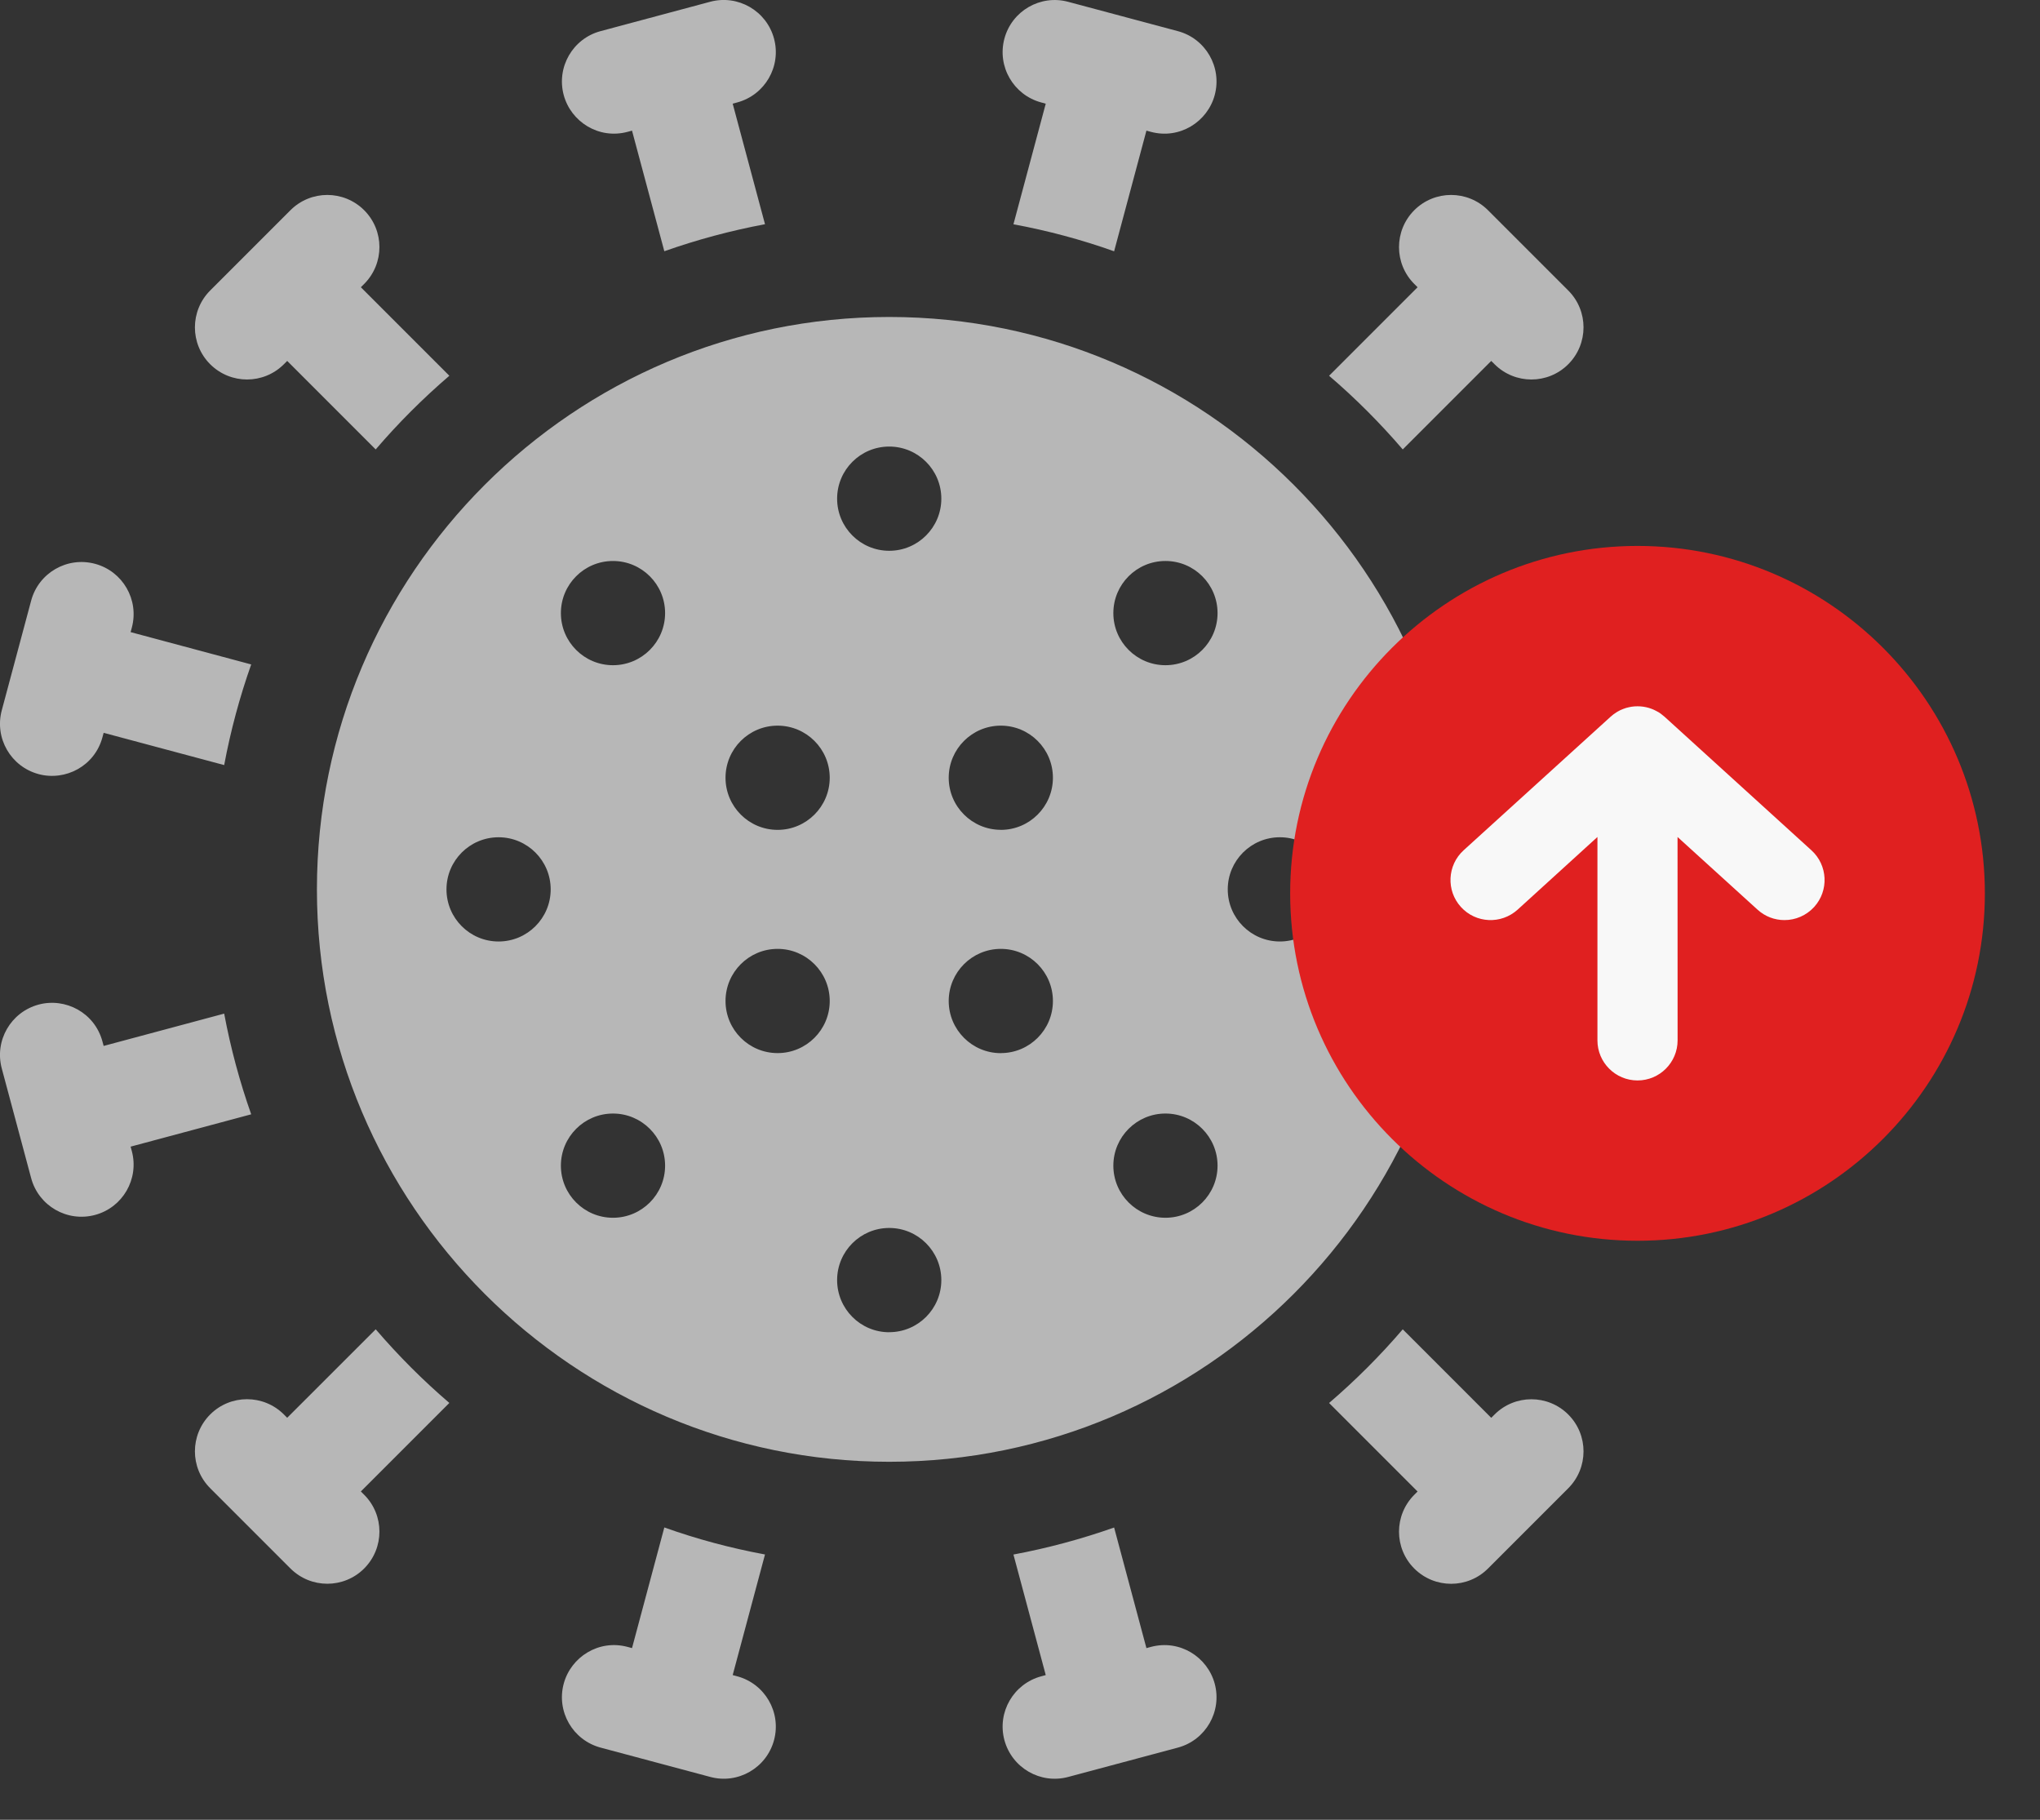 <svg xmlns="http://www.w3.org/2000/svg" width="37" height="33" viewBox="0 0 37 33">
    <rect x="0" y="0" width="37" height="33" fill="#333333" stroke="none"/>
    <g fill="none" fill-rule="evenodd">
        <g fill-rule="nonzero">
            <g>
                <g>
                    <g>
                        <g fill="#B7B7B7">
                            <path d="M16.128 5.748c-5.723 0-10.38 4.657-10.38 10.38 0 5.723 4.657 10.38 10.38 10.38 5.723 0 10.38-4.657 10.38-10.38 0-5.723-4.657-10.38-10.38-10.38zM9.043 17.073c-.522 0-.945-.423-.945-.945s.423-.945.945-.945c.521 0 .945.423.945.945s-.424.945-.945.945zm2.075 5.01c-.522 0-.945-.423-.945-.945 0-.521.423-.945.945-.945.521 0 .945.424.945.945 0 .522-.424.945-.945.945zm0-10.02c-.522 0-.945-.423-.945-.945s.423-.945.945-.945c.521 0 .945.423.945.945s-.424.945-.945.945zm2.986 7.034c-.522 0-.945-.423-.945-.945 0-.521.423-.945.945-.945.521 0 .945.424.945.945 0 .522-.424.945-.945.945zm0-4.048c-.522 0-.945-.424-.945-.945 0-.522.423-.945.945-.945.521 0 .945.423.945.945 0 .521-.424.945-.945.945zm2.024 9.11c-.522 0-.945-.424-.945-.946 0-.521.423-.945.945-.945s.945.424.945.945c0 .522-.423.945-.945.945zm0-14.171c-.522 0-.945-.424-.945-.945 0-.522.423-.945.945-.945s.945.423.945.945c0 .521-.423.945-.945.945zm2.024 9.11c-.521 0-.945-.424-.945-.946 0-.521.424-.945.945-.945.522 0 .945.424.945.945 0 .522-.423.945-.945.945zm0-4.05c-.521 0-.945-.423-.945-.944 0-.522.424-.945.945-.945.522 0 .945.423.945.945 0 .521-.423.945-.945.945zm2.986 7.035c-.521 0-.945-.423-.945-.945 0-.521.424-.945.945-.945.522 0 .945.424.945.945 0 .522-.423.945-.945.945zm0-10.02c-.521 0-.945-.423-.945-.945s.424-.945.945-.945c.522 0 .945.423.945.945s-.423.945-.945.945zm2.075 5.01c-.521 0-.945-.423-.945-.945s.424-.945.945-.945c.522 0 .945.423.945.945s-.423.945-.945.945zM11.382 2.391l.081-.022.586 2.187c.59-.208 1.2-.373 1.826-.49l-.586-2.186.081-.022c.504-.135.804-.653.669-1.157s-.654-.804-1.158-.669l-1.989.533c-.504.135-.803.654-.668 1.158.13.484.634.808 1.158.668zM5.149 6.605l.06-.06L6.814 8.15c.41-.479.857-.925 1.336-1.336L6.545 5.209l.06-.06c.369-.37.369-.968 0-1.337-.37-.369-.968-.369-1.337 0L3.812 5.268c-.369.37-.369.968 0 1.337.37.369.968.369 1.337 0zM.7 14.038c.487.13 1.018-.146 1.158-.668l.022-.081 2.186.585c.117-.626.282-1.236.49-1.825l-2.187-.586.022-.082c.135-.504-.164-1.022-.668-1.157-.505-.135-1.023.164-1.158.668l-.533 1.989c-.135.504.164 1.022.669 1.157zM2.37 20.793l2.186-.586c-.208-.59-.373-1.2-.49-1.826l-2.186.586-.022-.081c-.14-.522-.671-.799-1.157-.669-.505.136-.804.654-.669 1.158l.533 1.989c.135.504.653.803 1.158.668.504-.135.803-.653.668-1.158l-.022-.081zM6.814 24.106L5.209 25.71l-.06-.06c-.37-.369-.968-.369-1.337 0-.369.37-.369.968 0 1.337l1.456 1.456c.37.369.968.369 1.337 0 .369-.37.369-.968 0-1.337l-.06-.06 1.605-1.605c-.479-.41-.925-.857-1.336-1.336zM13.37 30.398l-.081-.022.586-2.187c-.627-.116-1.237-.28-1.826-.49l-.586 2.188-.081-.022c-.524-.14-1.028.184-1.158.668-.135.504.164 1.022.668 1.158l1.99.532c.503.136 1.022-.164 1.157-.668s-.165-1.022-.669-1.157zM20.874 29.865l-.081.022-.586-2.187c-.59.208-1.2.373-1.826.49l.586 2.186-.081.022c-.504.135-.804.653-.669 1.157.136.504.654.804 1.158.668l1.989-.532c.504-.136.803-.654.668-1.158-.13-.484-.634-.808-1.158-.668zM27.107 25.651l-.06.06-1.605-1.605c-.41.479-.857.925-1.336 1.336l1.605 1.605-.06.06c-.369.37-.369.968 0 1.337.37.369.968.369 1.337 0l1.456-1.456c.369-.37.369-.968 0-1.337-.37-.369-.968-.369-1.337 0zM31.555 18.217c-.486-.13-1.017.147-1.157.669l-.022.081-2.186-.586c-.117.627-.282 1.236-.49 1.826l2.187.586-.022.081c-.135.505.164 1.023.668 1.158.505.135 1.023-.164 1.158-.668l.533-1.99c.135-.503-.165-1.022-.669-1.157zM29.887 11.463l-2.187.586c.208.59.373 1.199.49 1.825l2.186-.585.022.081c.14.522.671.799 1.157.668.504-.135.804-.653.668-1.157l-.532-1.989c-.136-.504-.653-.803-1.158-.668-.504.135-.803.653-.668 1.157l.022.082zM25.442 8.15l1.605-1.605.06.06c.37.369.968.369 1.337 0 .369-.37.369-.968 0-1.337l-1.456-1.456c-.37-.369-.968-.369-1.337 0-.369.37-.369.968 0 1.337l.06.06-1.605 1.605c.479.41.925.857 1.336 1.336zM18.886 1.858l.081.022-.586 2.187c.627.116 1.237.28 1.826.49l.586-2.188.081.022c.524.14 1.028-.184 1.158-.668.135-.504-.164-1.023-.668-1.158l-1.99-.532c-.503-.136-1.022.164-1.157.668s.165 1.022.669 1.157z" transform="translate(-653 -279) translate(105 120) translate(518 115) translate(30 44)"/>
                        </g>
                        <g>
                            <path fill="#E02020" d="M6.3 12.6C2.826 12.6 0 9.774 0 6.3 0 2.826 2.826 0 6.3 0c3.474 0 6.3 2.826 6.3 6.3 0 3.474-2.826 6.3-6.3 6.3z" transform="translate(-653 -279) translate(105 120) translate(518 115) translate(30 44) translate(23.4 9.9)"/>
                            <g fill="#F8F8F8">
                                <path d="M3.6.03l.015.005c.025.008.049.017.073.028.013.005.027.012.04.02.016.007.03.016.045.024.016.01.032.02.047.032l.037.03.025.02 2.665 2.423c.297.27.319.73.049 1.027-.144.157-.34.238-.538.238-.176 0-.35-.062-.49-.19L4.118 2.37l.001 3.688c0 .401-.325.727-.727.727-.401 0-.727-.326-.727-.727V2.37L1.216 3.689c-.298.268-.757.248-1.027-.05-.27-.296-.248-.757.048-1.027L2.903.19l.024-.02.038-.03-.062.05c.034-.031.07-.058.109-.082C3.026.1 3.04.09 3.056.083c.014-.008.027-.015.041-.02.024-.011.048-.02.073-.028L3.184.03 3.2.026c.026-.007.052-.013.078-.017L3.29.007C3.323.002 3.357 0 3.392 0c.035 0 .07.002.103.007l.012.002c.027.004.053.01.078.017L3.6.03z" transform="translate(-653 -279) translate(105 120) translate(518 115) translate(30 44) translate(23.4 9.9) translate(2.908 2.908)"/>
                            </g>
                        </g>
                    </g>
                </g>
            </g>
        </g>
    </g>
</svg>
